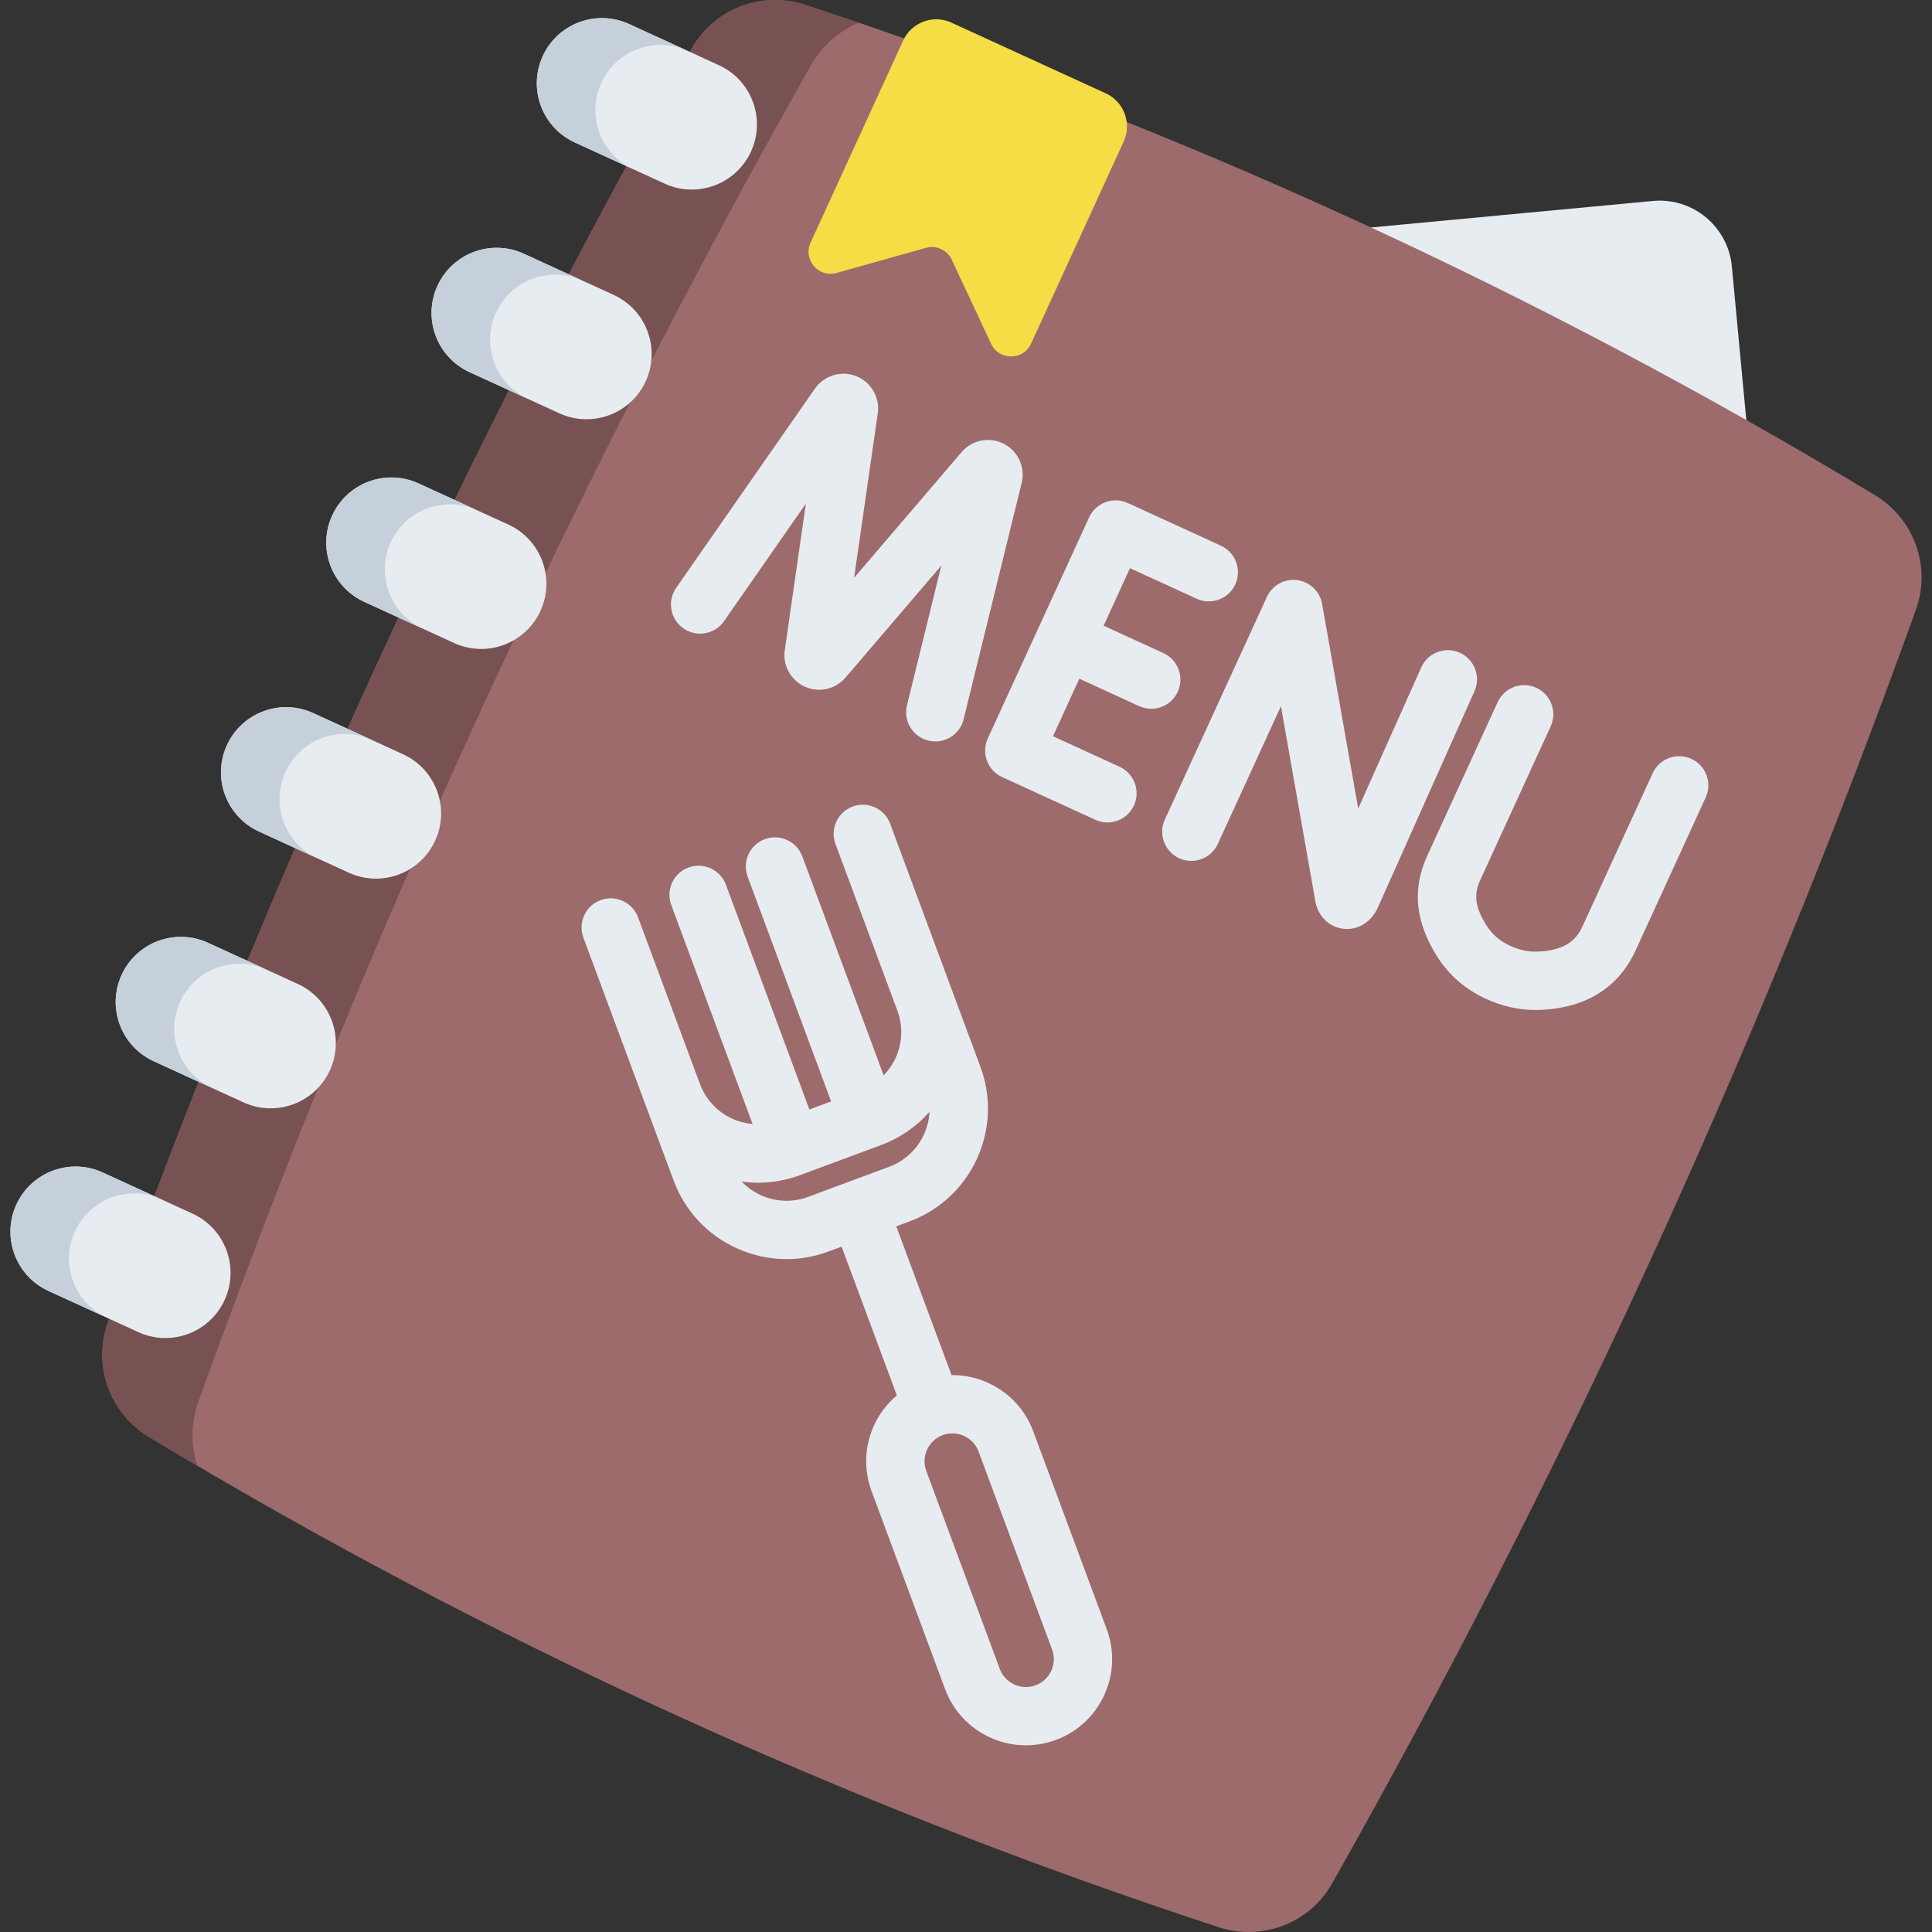 <svg id="Capa_1" enable-background="new 0 0 512 512" height="512" viewBox="0 0 512 512" width="512" xmlns="http://www.w3.org/2000/svg"><rect x="0" y="0" width="512" height="512" fill="#333333" stroke="none"/><g><path d="m437.993 53.258-74.988 7.057c-10.584.996-18.357 10.384-17.361 20.968l7.057 74.988c.996 10.584 10.384 18.357 20.968 17.361l74.988-7.057c10.584-.996 18.357-10.384 17.361-20.968l-7.057-74.988c-.996-10.585-10.384-18.358-20.968-17.361z" fill="#e7ecf1"/><path d="m322.95 510.723c-99.413-32.594-193.913-75.906-283.501-129.937-10.372-6.255-14.954-18.937-10.855-30.335 42.033-116.905 93.61-229.436 154.729-337.593 5.959-10.545 18.556-15.353 30.066-11.579 99.413 32.594 193.913 75.906 283.501 129.937 10.372 6.255 14.953 18.937 10.855 30.335-42.033 116.905-93.61 229.436-154.729 337.593-5.959 10.545-18.557 15.353-30.066 11.579z" fill="#9d6b6b"/><path d="m52.59 371.415c-2.036 5.656-2.019 11.606-.3 17.009-4.288-2.521-8.577-5.065-12.839-7.642-10.379-6.254-14.956-18.933-10.854-30.332 42.025-116.904 93.604-229.441 154.729-337.591 5.957-10.55 18.55-15.359 30.063-11.579 4.735 1.546 9.462 3.135 14.171 4.737-5.216 2.225-9.739 6.106-12.694 11.34-64.101 113.432-118.193 231.451-162.276 354.058z" fill="#785252"/><g><g><path d="m176.138 48.665-23.807-10.912c-8.666-3.972-12.471-14.217-8.499-22.883 3.972-8.666 14.217-12.471 22.883-8.499l23.807 10.912c8.666 3.972 12.471 14.217 8.499 22.883-3.972 8.665-14.217 12.47-22.883 8.499z" fill="#e7ecf1"/><path d="m167.838 44.863-15.506-7.107c-8.664-3.971-12.472-14.222-8.501-22.886 1.987-4.336 5.542-7.452 9.682-8.99 4.141-1.538 8.875-1.494 13.203.489l15.506 7.107c-4.328-1.984-9.055-2.024-13.195-.486-4.141 1.538-7.695 4.654-9.682 8.99-3.97 8.665-.171 18.912 8.493 22.883z" fill="#c6d0da"/></g><g><path d="m36.644 353.017-23.807-10.912c-8.666-3.972-12.471-14.217-8.499-22.883 3.972-8.666 14.217-12.471 22.883-8.499l23.807 10.912c8.666 3.972 12.471 14.217 8.499 22.883-3.972 8.665-14.217 12.471-22.883 8.499z" fill="#e7ecf1"/><path d="m28.344 349.215-15.506-7.107c-8.664-3.971-12.472-14.222-8.501-22.886 1.987-4.336 5.542-7.452 9.682-8.99 4.141-1.538 8.875-1.494 13.203.489l15.506 7.107c-4.328-1.984-9.055-2.024-13.195-.486s-7.695 4.654-9.682 8.99c-3.971 8.665-.171 18.912 8.493 22.883z" fill="#c6d0da"/></g><g><path d="m64.543 292.146-23.807-10.912c-8.666-3.972-12.471-14.217-8.499-22.883 3.972-8.666 14.217-12.471 22.883-8.499l23.807 10.912c8.666 3.972 12.471 14.217 8.499 22.883-3.973 8.666-14.218 12.471-22.883 8.499z" fill="#e7ecf1"/><path d="m56.243 288.345-15.506-7.107c-8.664-3.971-12.472-14.222-8.501-22.886 1.987-4.336 5.542-7.452 9.682-8.99 4.141-1.538 8.875-1.494 13.203.489l15.506 7.107c-4.328-1.984-9.055-2.024-13.195-.486-4.141 1.538-7.695 4.654-9.682 8.99-3.971 8.665-.172 18.912 8.493 22.883z" fill="#c6d0da"/></g><g><path d="m92.441 231.276-23.807-10.912c-8.666-3.972-12.471-14.217-8.499-22.883 3.972-8.666 14.217-12.471 22.883-8.499l23.807 10.912c8.666 3.972 12.471 14.217 8.499 22.883-3.972 8.665-14.217 12.471-22.883 8.499z" fill="#e7ecf1"/><path d="m84.141 227.474-15.506-7.107c-8.664-3.971-12.472-14.222-8.501-22.886 1.987-4.336 5.542-7.452 9.682-8.99 4.141-1.538 8.875-1.494 13.203.489l15.506 7.107c-4.328-1.984-9.055-2.024-13.195-.486-4.141 1.538-7.695 4.654-9.682 8.99-3.97 8.665-.171 18.912 8.493 22.883z" fill="#c6d0da"/></g><g><path d="m120.34 170.405-23.807-10.912c-8.666-3.972-12.471-14.217-8.499-22.883 3.972-8.666 14.217-12.471 22.883-8.499l23.807 10.912c8.666 3.972 12.471 14.217 8.499 22.883-3.972 8.666-14.217 12.471-22.883 8.499z" fill="#e7ecf1"/><path d="m112.04 166.604-15.506-7.107c-8.664-3.971-12.472-14.222-8.501-22.886 1.987-4.336 5.542-7.452 9.682-8.99 4.141-1.538 8.875-1.494 13.203.489l15.506 7.107c-4.328-1.984-9.055-2.024-13.195-.486-4.141 1.538-7.695 4.654-9.682 8.99-3.97 8.665-.171 18.912 8.493 22.883z" fill="#c6d0da"/></g><g><path d="m148.239 109.535-23.807-10.912c-8.666-3.972-12.471-14.217-8.499-22.883 3.972-8.666 14.217-12.471 22.883-8.499l23.807 10.912c8.666 3.972 12.471 14.217 8.499 22.883-3.972 8.666-14.217 12.471-22.883 8.499z" fill="#e7ecf1"/><path d="m139.939 105.733-15.506-7.107c-8.664-3.971-12.472-14.222-8.501-22.886 1.987-4.336 5.542-7.452 9.682-8.99 4.141-1.538 8.875-1.494 13.203.489l15.506 7.107c-4.328-1.984-9.055-2.024-13.195-.486-4.141 1.538-7.695 4.654-9.682 8.99-3.97 8.665-.171 18.912 8.493 22.883z" fill="#c6d0da"/></g></g><g fill="#e7ecf1"><path d="m386.847 172.974c-3.892-1.742-8.465.007-10.205 3.903l-16.705 37.397-9.563-54.215c-.588-3.33-3.272-5.891-6.626-6.321-3.354-.429-6.598 1.371-8.007 4.444l-27.051 59.018c-1.778 3.879-.074 8.465 3.805 10.243 3.877 1.779 8.465.075 10.243-3.804l16.723-36.486 9.115 51.671c.703 3.955 3.579 6.819 7.327 7.297.359.046.716.068 1.07.068 3.418-.001 6.529-2.099 8.142-5.62l25.635-57.389c1.741-3.896-.007-8.466-3.903-10.206z"/><path d="m266.12 117.657c-3.69-1.949-8.239-1.165-11.063 1.906-.063.068-.125.138-.185.209l-28.526 33.359 6.278-43.642c.014-.095.026-.189.036-.284.441-4.152-1.977-8.087-5.881-9.568-3.903-1.482-8.323-.143-10.799 3.328l-36.783 52.816c-2.439 3.502-1.577 8.317 1.925 10.756s8.317 1.576 10.756-1.925l21.685-31.138-5.591 38.867c-.014.095-.025.19-.035.285-.42 3.954 1.732 7.711 5.355 9.349 3.623 1.64 7.866.773 10.557-2.153.063-.069.125-.138.186-.209l25.431-29.74-9.102 37.048c-1.018 4.144 1.516 8.328 5.659 9.347.62.152 1.239.225 1.85.225 3.474-.001 6.631-2.36 7.497-5.885l15.413-62.736c.943-4.066-.973-8.266-4.663-10.215z"/><path d="m312.115 183.322c1.778-3.879.074-8.465-3.805-10.243l-15.842-7.261 6.988-15.247 17.662 8.095c3.881 1.78 8.467.074 10.243-3.804 1.778-3.879.074-8.465-3.805-10.243l-24.686-11.315c-1.862-.854-3.987-.932-5.909-.219-1.921.714-3.48 2.161-4.334 4.024l-13.426 29.293s0 .001-.001.001v.001l-13.426 29.293c-1.778 3.879-.074 8.465 3.805 10.243l24.686 11.315c1.043.478 2.137.705 3.214.705 2.928-.001 5.729-1.674 7.029-4.509 1.778-3.879.074-8.465-3.805-10.243l-17.662-8.096 6.988-15.247 15.842 7.261c1.043.478 2.137.705 3.214.705 2.928 0 5.73-1.674 7.03-4.509z"/><path d="m448.219 201.103c-3.88-1.779-8.466-.074-10.243 3.804l-18.629 40.644c-1.346 2.938-3.91 6.348-11.85 6.64-2.459.093-4.832-.414-7.28-1.54-2.681-1.233-4.71-2.959-6.204-5.279-3.541-5.494-3.25-8.839-1.722-12.171l18.648-40.687c1.778-3.879.074-8.465-3.805-10.243-3.88-1.78-8.466-.074-10.243 3.804l-18.648 40.687c-4.086 8.913-3.175 17.739 2.782 26.979 3.092 4.799 7.376 8.482 12.735 10.947 4.281 1.969 8.712 2.964 13.193 2.964.37 0 .741-.007 1.113-.02 15.267-.562 22.201-8.817 25.33-15.644l18.629-40.644c1.777-3.878.074-8.464-3.806-10.241z"/></g><path d="m293.291 431.734-19.477-52.439c-3.442-9.265-12.296-14.974-21.652-14.886l-14.641-39.416 3.472-1.29c7.994-2.969 14.354-8.874 17.906-16.626 3.553-7.753 3.875-16.425.905-24.418l-7.517-20.238c-.001-.002-.002-.004-.002-.007 0-.001-16.387-44.12-16.387-44.12-1.486-4.001-5.934-6.04-9.933-4.553-4 1.486-6.039 5.933-4.553 9.933l16.384 44.111c.001.003.002.006.003.01 1.532 4.125 1.367 8.599-.467 12.599-.793 1.729-1.87 3.267-3.155 4.594l-21.561-58.047c-1.486-4.001-5.934-6.04-9.933-4.553-4.001 1.486-6.039 5.933-4.553 9.933l22.124 59.563-5.759 2.139-22.123-59.563c-1.486-4.001-5.934-6.04-9.933-4.553-4 1.486-6.039 5.933-4.553 9.933l21.561 58.047c-1.84-.167-3.659-.628-5.389-1.421-4.001-1.834-7.047-5.115-8.579-9.24-.001-.002-.002-.004-.003-.006l-16.385-44.114c-1.486-4.001-5.934-6.04-9.933-4.553-4 1.486-6.039 5.933-4.553 9.933l23.907 64.364c2.969 7.994 8.874 14.354 16.626 17.906 4.241 1.944 8.757 2.921 13.286 2.921 3.751 0 7.512-.67 11.132-2.015l3.477-1.292 14.645 39.428c-2.543 2.142-4.619 4.818-6.046 7.93-2.542 5.547-2.772 11.752-.648 17.471l19.477 52.439c3.416 9.195 12.159 14.891 21.438 14.89 2.637-.001 5.318-.46 7.93-1.431 5.72-2.125 10.271-6.35 12.813-11.896 2.544-5.543 2.773-11.748.649-17.467zm-79.113-114.555c-4.125 1.532-8.6 1.366-12.6-.467-1.925-.882-3.622-2.107-5.042-3.592 1.45.203 2.909.316 4.37.316 3.751-.001 7.512-.67 11.133-2.015l.591-.22c.001 0 .003-.001.004-.001s.002-.001.003-.001l20.836-7.739c5.028-1.868 9.409-4.898 12.852-8.819-.108 2.048-.594 4.078-1.474 5.998-1.833 4.001-5.115 7.047-9.239 8.579zm64.419 125.588c-.823 1.795-2.295 3.161-4.146 3.849-3.823 1.421-8.081-.535-9.502-4.355l-19.476-52.439c-1.419-3.82.535-8.082 4.355-9.501h.001c.845-.314 1.712-.463 2.565-.463 3.002 0 5.83 1.843 6.936 4.817l19.477 52.439c.686 1.851.612 3.858-.21 5.653z" fill="#e7ecf1"/><path d="m262.648 91.106-10.414-22.267c-1.211-2.589-4.117-3.921-6.869-3.148l-23.666 6.646c-4.79 1.345-8.961-3.533-6.888-8.055l24.539-53.54c2.219-4.842 7.944-6.968 12.786-4.749l40.901 18.746c4.842 2.219 6.968 7.944 4.749 12.786l-24.539 53.54c-2.073 4.523-8.491 4.548-10.599.041z" fill="#f4dd45"/></g></svg>